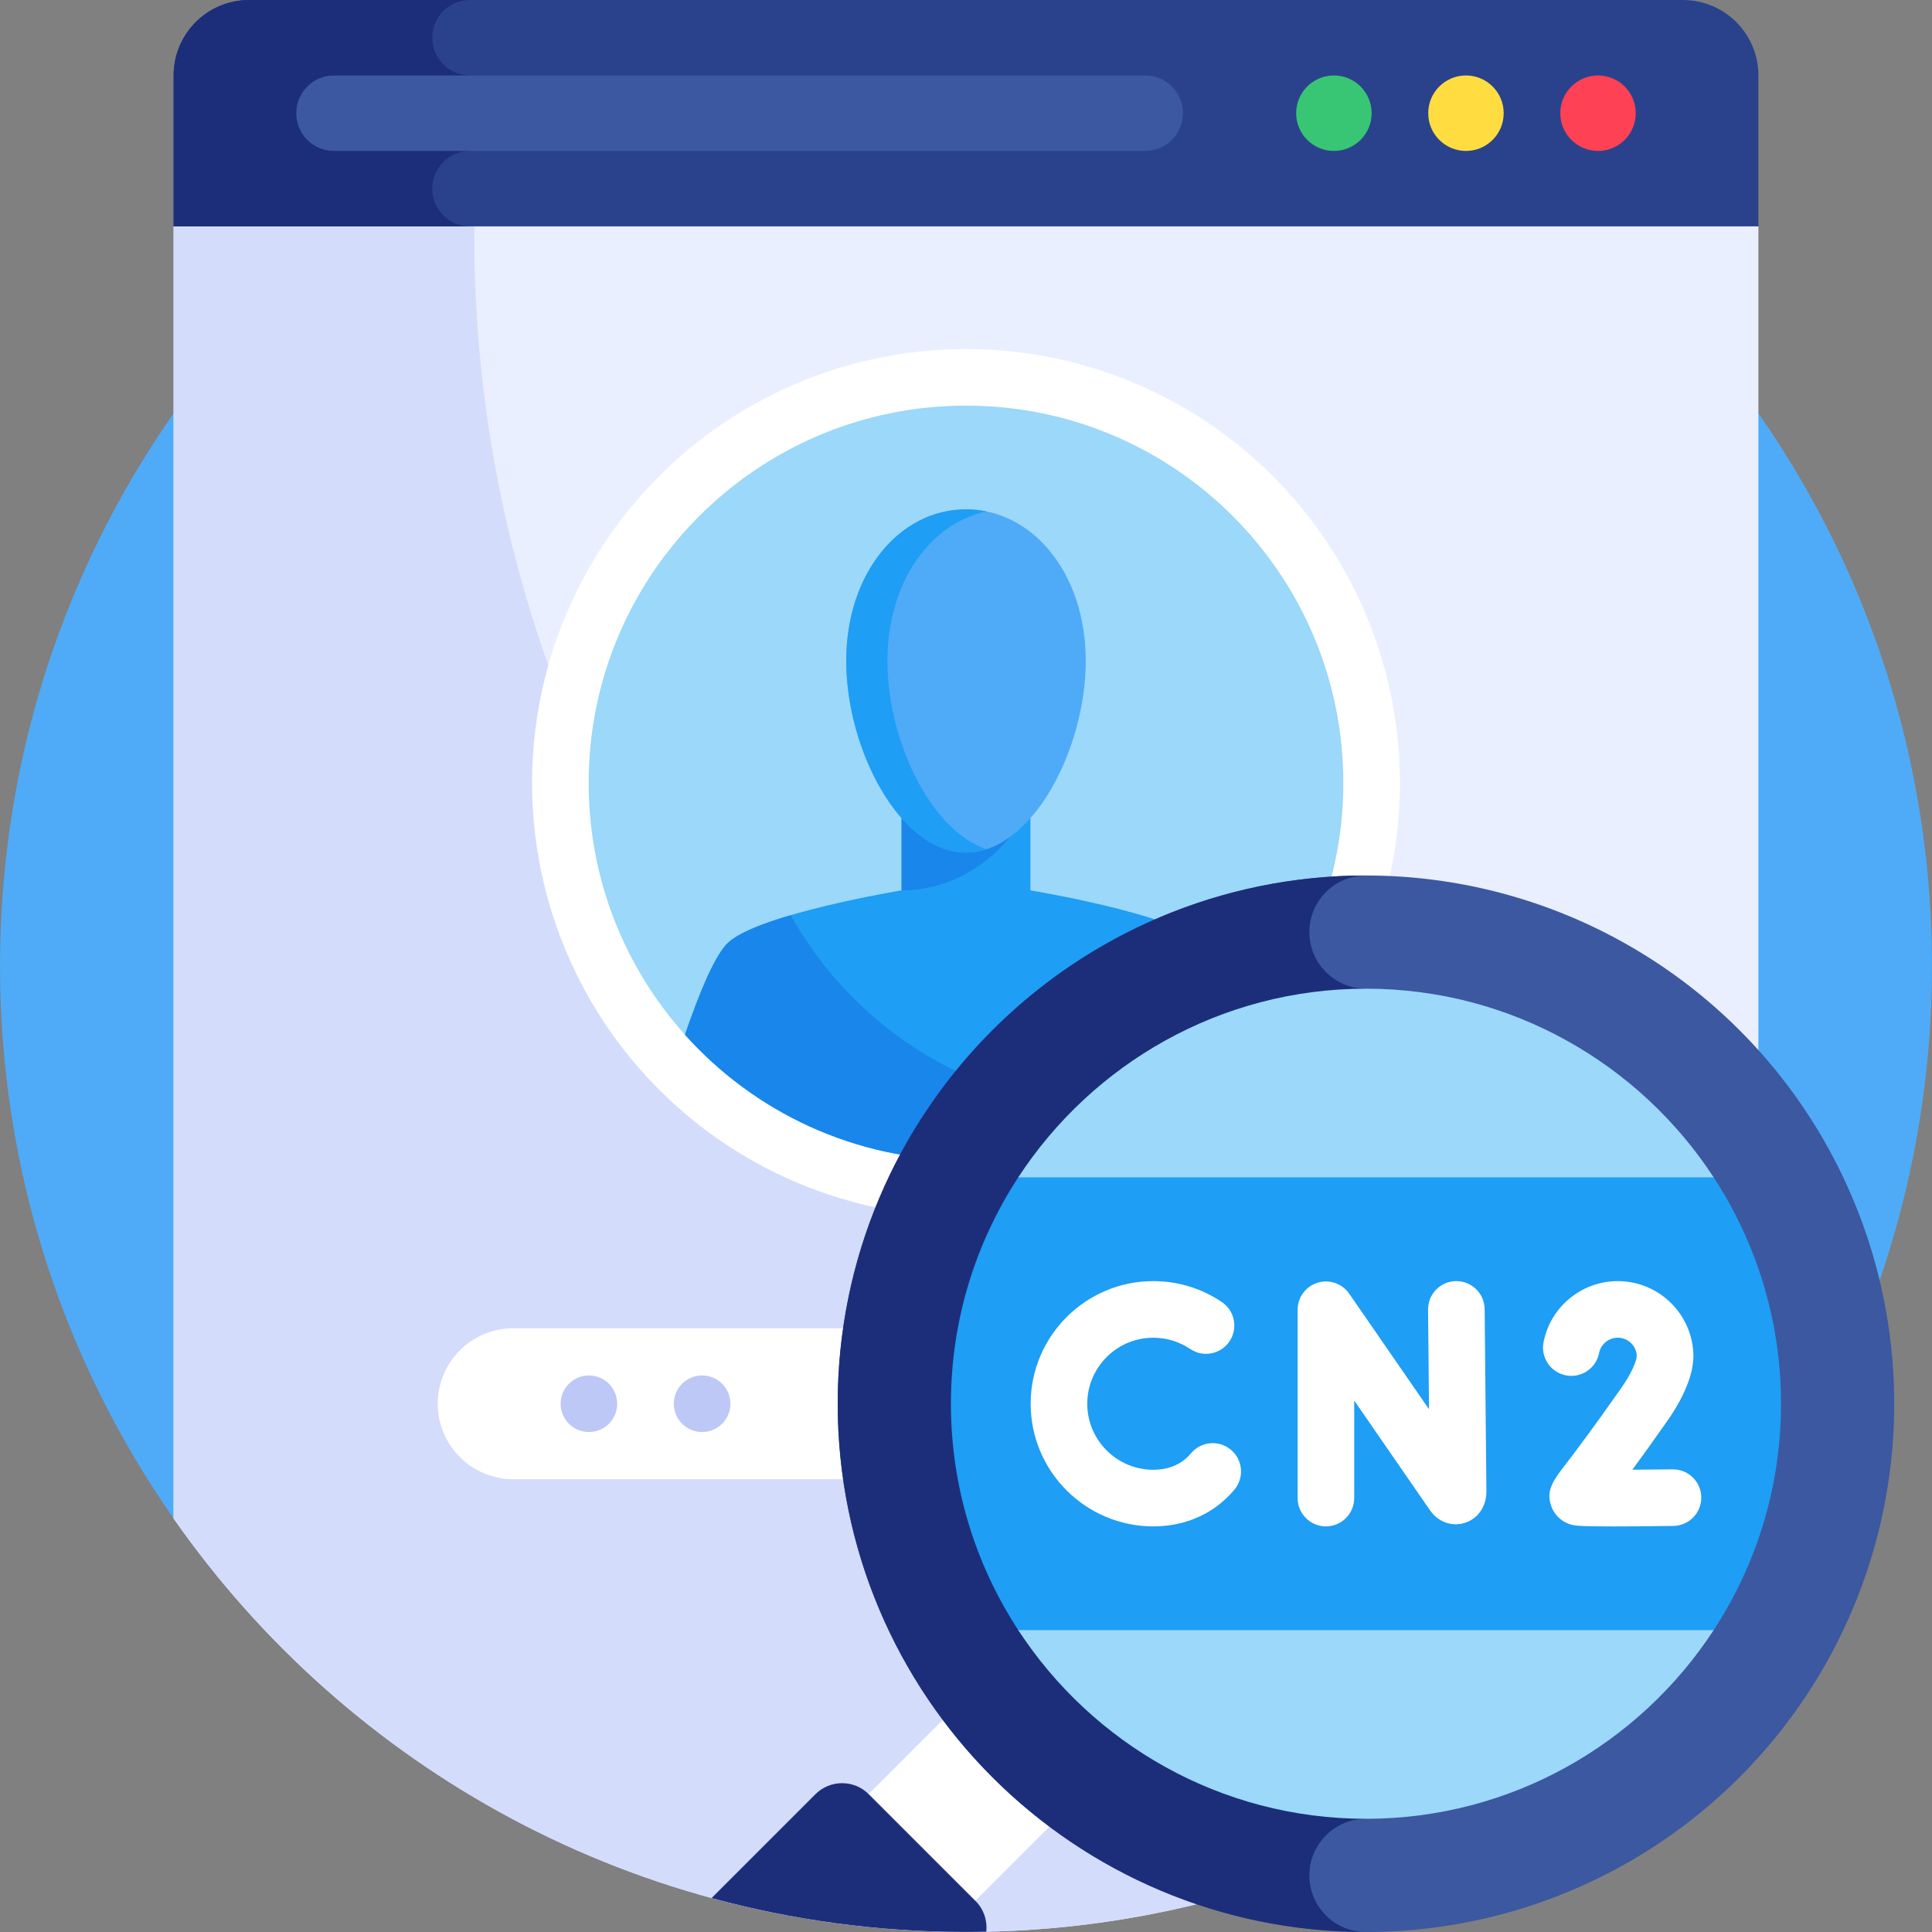 <svg id="Capa_1" enable-background="new 0 0 512.021 512.021" height="512" viewBox="0 0 512.021 512.021" width="512" xmlns="http://www.w3.org/2000/svg"><rect x="0" y="0" width="512.021" height="512.021" fill="#808080" stroke="none"/><g><g><path d="m465.997 402.44c28.993-41.497 46.014-91.977 46.014-146.44 0-141.385-114.615-256-256-256s-256 114.615-256 256c0 54.463 17.021 104.943 46.014 146.44z" fill="#4fabf7"/></g><g><path d="m466.011 60v342.44c-46.27 66.23-123.08 109.56-210 109.56s-163.73-43.33-210-109.56v-342.44l55.17-7.88 154.83-22.12 154.83 22.12z" fill="#e9efff"/></g><g><path d="m125.681 48.62-24.5 3.5-55.17 7.88v342.44c46.27 66.23 123.08 109.56 210 109.56s163.73-43.33 210-109.56c-187.959 0-340.329-152.371-340.329-340.329v-13.491z" fill="#d3dcfb"/></g><g><g><circle cx="256.011" cy="207.5" fill="#fff" r="115"/></g><g><g><g><path d="m330.488 274.224c15.867-17.699 25.523-41.083 25.523-66.724 0-55.228-44.772-100-100-100s-100 44.772-100 100c0 25.641 9.655 49.025 25.523 66.724z" fill="#9bd8f9"/></g><g><path d="m318.901 249.687c-8.594-7.588-45.822-13.718-45.822-13.718v-43.777h-34.137v43.777s-37.228 6.13-45.822 13.718c-3.534 3.121-7.795 13.453-11.587 24.537 18.309 20.423 44.891 33.276 74.477 33.276s56.169-12.853 74.477-33.276c-3.791-11.084-8.052-21.416-11.586-24.537z" fill="#1e9ef4"/></g><g><path d="m296.878 293.828c-37.539 0-70.241-20.688-87.342-51.282-7.077 2.079-13.451 4.523-16.416 7.141-3.534 3.121-7.795 13.453-11.587 24.537 18.309 20.423 44.891 33.276 74.478 33.276 18.812 0 36.408-5.198 51.438-14.232-3.475.366-7 .56-10.571.56z" fill="#1886ea"/></g><g><path d="m238.942 192.192v43.777c18.333 0 28.612-14.07 28.612-14.07l5.525-29.707z" fill="#1886ea"/></g><g><path d="m287.749 175.165c0 23.371-14.21 50.781-31.738 50.781s-31.738-27.41-31.738-50.781 14.21-40.176 31.738-40.176 31.738 16.804 31.738 40.176z" fill="#4fabf7"/></g><g><path d="m235.187 175.165c0-20.89 11.353-36.532 26.281-39.618-1.773-.367-3.596-.558-5.457-.558-17.528 0-31.738 16.804-31.738 40.176 0 23.371 14.21 50.781 31.738 50.781 1.861 0 3.684-.312 5.457-.892-14.928-4.886-26.281-28.999-26.281-49.889z" fill="#1e9ef4"/></g></g></g></g><g><path d="m466.011 60h-420v-40c0-11.046 8.954-20 20-20h380c11.046 0 20 8.954 20 20z" fill="#2a428c"/></g><g><path d="m114.567 50c0-5.523 4.477-10 10-10v-20c-5.523 0-10-4.477-10-10s4.477-10 10-10h-58.556c-11.046 0-20 8.954-20 20v40h78.557c-5.524 0-10.001-4.477-10.001-10z" fill="#1c2e7a"/></g><g><circle cx="423.511" cy="30" fill="#ff4155" r="10"/></g><g><circle cx="388.511" cy="30" fill="#ffdd40" r="10"/></g><g><circle cx="353.511" cy="30" fill="#38c674" r="10"/></g><g><path d="m88.511 40h215c5.523 0 10-4.477 10-10 0-5.523-4.477-10-10-10h-215c-5.523 0-10 4.477-10 10 0 5.523 4.477 10 10 10z" fill="#3c58a0"/></g><g><g><path d="m236.011 392.021h-100c-11.046 0-20-8.954-20-20 0-11.046 8.954-20 20-20h100z" fill="#fff"/></g><g><g><circle cx="186.074" cy="372.021" fill="#bec8f7" r="7.5"/></g><g><circle cx="156.074" cy="372.021" fill="#bec8f7" r="7.5"/></g></g></g><g><path d="m229.992 452.579h62.922v40h-62.922z" fill="#fff" transform="matrix(.707 -.707 .707 .707 -257.586 323.29)"/></g><g><path d="m256.011 512c1.798 0 3.59-.025 5.38-.062.312-2.904-.64-5.919-2.866-8.145l-28.284-28.284c-3.905-3.905-10.237-3.905-14.142 0l-27.513 27.513c21.482 5.851 44.088 8.978 67.425 8.978z" fill="#1c2e7a"/></g><g><circle cx="362.011" cy="372.021" fill="#3c58a0" r="140"/></g><g><path d="m362.011 232.021c-77.32 0-140 62.68-140 140s62.68 140 140 140c-8.284 0-15-6.716-15-15s6.716-15 15-15v-220c-8.284 0-15-6.716-15-15s6.715-15 15-15z" fill="#1c2e7a"/></g><g><path d="m454.16 312.021c-19.652-30.079-53.616-50-92.15-50s-72.498 19.921-92.15 50v120c19.652 30.079 53.616 50 92.15 50s72.498-19.921 92.15-50z" fill="#9bd8f9"/></g><g><path d="m252.011 372.021c0 22.12 6.569 42.733 17.85 60h184.299c11.281-17.267 17.85-37.88 17.85-60s-6.569-42.733-17.85-60h-184.299c-11.281 17.268-17.85 37.88-17.85 60z" fill="#1e9ef4"/></g><g><g><g><path d="m351.397 404.521c-4.142 0-7.5-3.357-7.5-7.5v-49.907c0-3.282 2.134-6.184 5.268-7.16 3.133-.976 6.538.197 8.403 2.898l21.154 30.633-.255-26.392c-.04-4.142 3.285-7.532 7.427-7.572h.074c4.108 0 7.458 3.31 7.498 7.428l.467 48.314c0 4-2.259 7.243-5.756 8.336-3.438 1.072-7.05-.243-9.205-3.355l-20.076-29.071v25.849c.001 4.142-3.357 7.499-7.499 7.499z" fill="#fff"/></g></g><g><g><path d="m305.647 404.521c-17.92 0-32.5-14.579-32.5-32.5s14.58-32.5 32.5-32.5c6.512 0 12.797 1.921 18.176 5.555 3.433 2.318 4.335 6.981 2.017 10.413s-6.98 4.335-10.413 2.017c-2.89-1.952-6.271-2.984-9.779-2.984-9.649 0-17.5 7.851-17.5 17.5s7.851 17.5 17.5 17.5c3.511 0 6.449-1.031 8.733-3.065.445-.396.873-.839 1.269-1.311 2.662-3.174 7.392-3.59 10.566-.929 3.174 2.66 3.59 7.391.929 10.565-.86 1.026-1.797 1.993-2.786 2.874-5.046 4.492-11.515 6.865-18.712 6.865z" fill="#fff"/></g></g><g><g><path d="m427.42 404.536c-9.641 0-10.401-.254-11.409-.59-2.4-.801-4.27-2.7-5.002-5.082-1.241-4.036.671-6.539 3.838-10.686 2.481-3.249 7.101-9.297 14.848-20.366 2.526-3.609 3.558-6.151 3.973-7.723l.114-.893c-.191-2.61-2.376-4.676-5.035-4.676-2.408 0-4.491 1.708-4.954 4.062-.799 4.064-4.742 6.709-8.805 5.914-4.064-.799-6.712-4.74-5.914-8.805 1.841-9.37 10.114-16.171 19.672-16.171 11.055 0 20.049 8.993 20.049 20.048 0 .318-.02.636-.061.951l-.243 1.897c-.032.25-.077.498-.133.743-.954 4.111-3.099 8.57-6.375 13.253-3.832 5.475-6.919 9.754-9.375 13.092 3.419-.019 7.129-.053 10.671-.097.032-.001.064-.001.096-.001 4.099 0 7.446 3.296 7.498 7.406.052 4.142-3.264 7.541-7.405 7.593-7.091.092-12.257.131-16.048.131z" fill="#fff"/></g></g></g></g></svg>